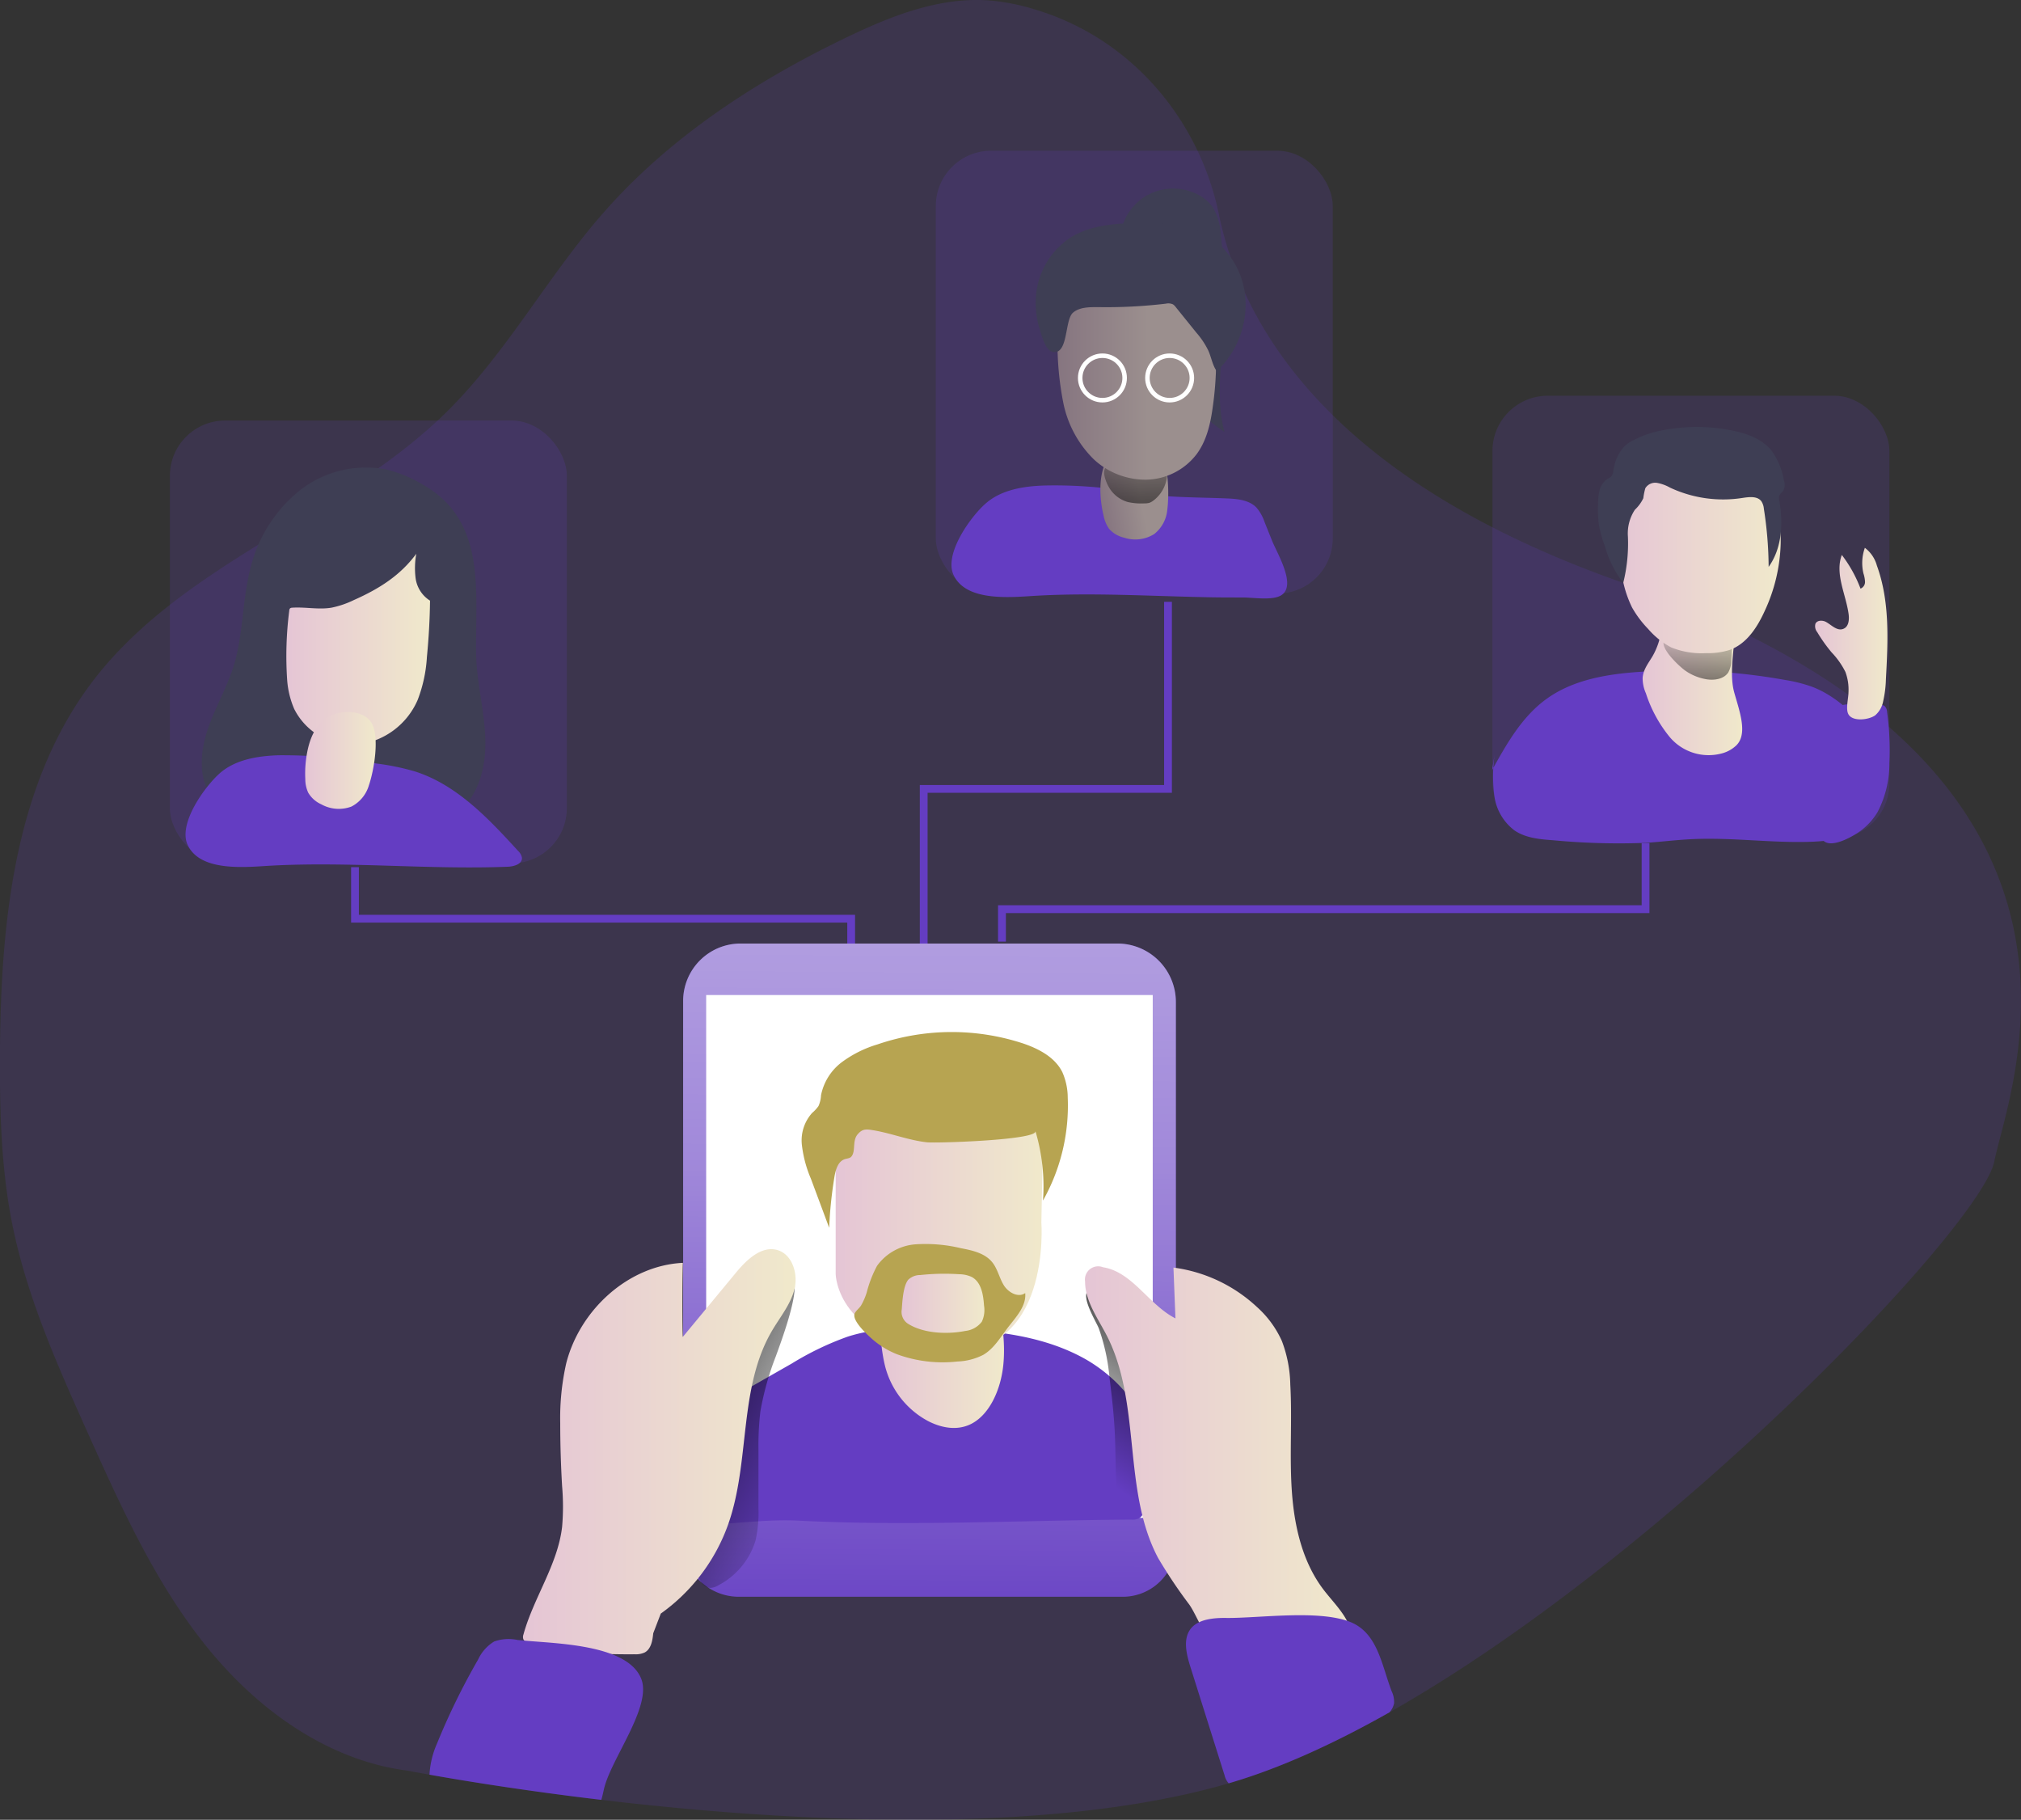 <svg id="Layer_1" data-name="Layer 1" xmlns="http://www.w3.org/2000/svg" xmlns:xlink="http://www.w3.org/1999/xlink" viewBox="0 0 376.4 338.87"><rect x="0" y="0" width="376.4" height="338.87" fill="#333333" stroke="none"/><defs><linearGradient id="linear-gradient" x1="363.66" y1="140.54" x2="382.2" y2="140.54" gradientUnits="userSpaceOnUse"><stop offset="0" stop-color="#e5c5d5"/><stop offset="0.42" stop-color="#ead4d1"/><stop offset="1" stop-color="#f0e9cb"/></linearGradient><linearGradient id="linear-gradient-2" x1="373.97" y1="130.06" x2="374.03" y2="155.23" gradientUnits="userSpaceOnUse"><stop offset="0" stop-opacity="0"/><stop offset="0.99"/></linearGradient><linearGradient id="linear-gradient-3" x1="358.42" y1="116.8" x2="389.33" y2="116.8" xlink:href="#linear-gradient"/><linearGradient id="linear-gradient-4" x1="395.77" y1="132.8" x2="409.31" y2="132.8" xlink:href="#linear-gradient"/><linearGradient id="linear-gradient-5" x1="111.04" y1="135.65" x2="137.83" y2="135.65" xlink:href="#linear-gradient"/><linearGradient id="linear-gradient-6" x1="114.57" y1="156.41" x2="127.69" y2="156.41" xlink:href="#linear-gradient"/><linearGradient id="linear-gradient-7" x1="1101.78" y1="437.2" x2="1114.89" y2="437.2" gradientTransform="translate(-902.51 -110.64) rotate(-11.04)" gradientUnits="userSpaceOnUse"><stop offset="0" stop-color="#867580"/><stop offset="0.57" stop-color="#9b8f8e"/></linearGradient><linearGradient id="linear-gradient-8" x1="269.11" y1="94.3" x2="269.7" y2="124.43" xlink:href="#linear-gradient-2"/><linearGradient id="linear-gradient-9" x1="254.67" y1="84.18" x2="284.26" y2="84.18" gradientTransform="matrix(1, 0, 0, 1, 0, 0)" xlink:href="#linear-gradient-7"/><linearGradient id="linear-gradient-10" x1="172.49" y1="317.19" x2="174.85" y2="2.37" gradientUnits="userSpaceOnUse"><stop offset="0.02" stop-color="#fff" stop-opacity="0"/><stop offset="0.32" stop-color="#fff" stop-opacity="0.39"/><stop offset="0.68" stop-color="#fff" stop-opacity="0.68"/><stop offset="1" stop-color="#fff"/></linearGradient><linearGradient id="linear-gradient-11" x1="262.37" y1="289.67" x2="285.06" y2="257.05" xlink:href="#linear-gradient-2"/><linearGradient id="linear-gradient-12" x1="213.18" y1="290.12" x2="170.32" y2="266.8" xlink:href="#linear-gradient-2"/><linearGradient id="linear-gradient-13" x1="155.13" y1="285.17" x2="205.92" y2="285.17" xlink:href="#linear-gradient"/><linearGradient id="linear-gradient-14" x1="259.81" y1="286.07" x2="309.46" y2="286.07" xlink:href="#linear-gradient"/><linearGradient id="linear-gradient-15" x1="221.6" y1="264.87" x2="244.73" y2="264.87" xlink:href="#linear-gradient"/><linearGradient id="linear-gradient-16" x1="213.38" y1="243.04" x2="252.09" y2="243.04" xlink:href="#linear-gradient"/><linearGradient id="linear-gradient-17" x1="225.68" y1="257.5" x2="241.05" y2="257.5" xlink:href="#linear-gradient"/></defs><title>Team Meeting Online</title><path d="M429.17,231.09c-2.36,11.83-60.36,73-112.65,102.59h0c-10.37,5.86-20.51,10.48-29.95,13.22-34.71,10.05-83.73,7-116.83,3.07-14.66-1.74-26.2-3.65-32-4.69-2.62-.46-4.06-.74-4.06-.74-15-1.92-28.1-11.46-37.55-23.21S80.39,295.65,74.2,281.89C68.49,269.17,62.73,256.32,60,242.65c-2.05-10.3-2.32-20.86-2.27-31.35.13-24.56,2.59-50.71,17.64-70.11,17-21.86,46.19-30.42,65.81-49.93,11.05-11,18.59-25,28.85-36.73,12.37-14.14,28.44-24.62,45.38-32.76,8.3-4,17.24-7.53,26.43-6.89a39.73,39.73,0,0,1,8.52,1.65c17.7,5.22,30.65,20.14,34.4,38.22,4.43,21.41,21.39,49.69,75.28,68.59C457.05,157.37,432,216.91,429.17,231.09Z" transform="translate(-57.74 -14.81)" fill="#643dc2" opacity="0.18" style="isolation:isolate"/><rect x="277.96" y="73.69" width="73.93" height="82.46" rx="10.29" fill="#643dc2" opacity="0.18" style="isolation:isolate"/><rect x="31.64" y="78.31" width="73.93" height="82.46" rx="10.29" fill="#643dc2" opacity="0.18" style="isolation:isolate"/><path d="M335.63,158.22c2.69-4.86,5.52-9.87,10-13.16,5.05-3.72,11.55-4.76,17.8-5.16a110.76,110.76,0,0,1,26.78,1.53,28.24,28.24,0,0,1,4.95,1.24c3.93,1.47,7.14,4.38,10,7.49A13.44,13.44,0,0,1,407.8,154a13.67,13.67,0,0,1,.36,6.82c-.3,2.34-.74,4.78-2.17,6.66-2.33,3.1-6.61,3.89-10.48,4.06-7.6.33-15.2-.85-22.8-.46-2.83.14-5.66.5-8.49.68a129.85,129.85,0,0,1-17.19-.48c-2.5-.18-5.13-.41-7.21-1.82a9.67,9.67,0,0,1-3.77-6.46,28.48,28.48,0,0,1,.05-7.66" transform="translate(-57.74 -14.81)" fill="#643dc2"/><path d="M367.17,132a13.22,13.22,0,0,1-1.65,5c-.76,1.29-1.78,2.51-1.85,4.13a7,7,0,0,0,.61,2.79,25,25,0,0,0,4.41,8.11,9.47,9.47,0,0,0,10,3,6.22,6.22,0,0,0,2.41-1.4c2.21-2.14.61-6.38-.36-9.84-1.26-4.49.73-11.1,0-13.85a6.59,6.59,0,0,0-1.65-3.23,4.2,4.2,0,0,0-3.52-.91c-3.89.49-7.5,3.78-9.2,8.38" transform="translate(-57.74 -14.81)" fill="url(#linear-gradient)"/><path d="M375.62,141.31c1.46.22,3.18-.05,4-1.28a4.86,4.86,0,0,0,.58-2.44l.29-4.85a5.2,5.2,0,0,1-3,.77c-1.71.06-3.43.08-5.14.06-1.13,0-3.46-.56-4.43.21-1.61,1.29,2.62,5.15,3.65,5.88A9.64,9.64,0,0,0,375.62,141.31Z" transform="translate(-57.74 -14.81)" fill="url(#linear-gradient-2)"/><path d="M360,122.93a21.15,21.15,0,0,0,1.7,5,19.4,19.4,0,0,0,3,4,14.71,14.71,0,0,0,4.3,3.44,15.06,15.06,0,0,0,6.5,1.06,13.23,13.23,0,0,0,4.43-.61c3.1-1.13,5.08-4.17,6.45-7.18a31.64,31.64,0,0,0,3-12.59,23.38,23.38,0,0,0-3.24-12.45,13.09,13.09,0,0,0-4.72-4.8,15.48,15.48,0,0,0-7.52-1.54,16.86,16.86,0,0,0-4.8.55,15.45,15.45,0,0,0-6.44,4.17,13.88,13.88,0,0,0-2.68,3.56C357.24,110.91,358.7,117.36,360,122.93Z" transform="translate(-57.74 -14.81)" fill="url(#linear-gradient-3)"/><path d="M360.93,114.74a30.45,30.45,0,0,1-.87,8.61,19.91,19.91,0,0,1-3.42-6.84,22,22,0,0,1-1.14-4.11,22.45,22.45,0,0,1-.13-3.67,10.81,10.81,0,0,1,.27-2.61A3.62,3.62,0,0,1,357.1,104a2.91,2.91,0,0,0,.79-.54,2.2,2.2,0,0,0,.33-1c.32-2.33,1.53-4.7,3.68-5.65a21.75,21.75,0,0,1,3.62-1.46A33.35,33.35,0,0,1,380.46,95c2.64.55,5.35,1.51,7.09,3.57a12.85,12.85,0,0,1,2.43,5.71,2.3,2.3,0,0,1-.17,2,4.77,4.77,0,0,0-.61.66,1.65,1.65,0,0,0-.06,1.14c.72,4.2.49,8.82-2,12.29a72.66,72.66,0,0,0-.89-10.82,3,3,0,0,0-.46-1.39c-.74-1-2.26-.82-3.5-.63a23.31,23.31,0,0,1-13.52-1.92,7.7,7.7,0,0,0-2.41-.88,2.16,2.16,0,0,0-2.19,1,12.62,12.62,0,0,0-.37,1.85,7.08,7.08,0,0,1-1.57,2.15A8,8,0,0,0,360.93,114.74Z" transform="translate(-57.74 -14.81)" fill="#3e3e54"/><path d="M398.67,150.07a4.4,4.4,0,0,1,.82-3.24,4.08,4.08,0,0,1,2.63-.86,38.87,38.87,0,0,1,5.71.05,1.72,1.72,0,0,1,.9.26,1.7,1.7,0,0,1,.48,1.16,53.18,53.18,0,0,1,.42,9.44,19.54,19.54,0,0,1-2.22,9.18,12,12,0,0,1-4.1,4.1c-1.27.78-4,2.2-5.52,1.5-1.78-.81-.67-3.62-.43-5q.66-3.85,1-7.76C398.6,156,398.7,153,398.67,150.07Z" transform="translate(-57.74 -14.81)" fill="#643dc2"/><path d="M401.43,139.92a14.78,14.78,0,0,0-2.55-3.61,28.58,28.58,0,0,1-2.68-3.77,1.77,1.77,0,0,1-.35-1.57c.32-.71,1.37-.69,2-.33,1,.56,2,1.68,3.12,1.3s1.21-1.77,1.05-2.87c-.53-3.68-2.57-7.44-1.25-10.92a24.51,24.51,0,0,1,3.48,6.27,1.33,1.33,0,0,0,.84-1.24,5.72,5.72,0,0,0-.29-1.57,8.42,8.42,0,0,1,.26-4.79,6.18,6.18,0,0,1,2.24,3.31c2.44,6.7,2.07,14.05,1.68,21.17a20.8,20.8,0,0,1-.51,4.09A4.56,4.56,0,0,1,407,148c-1.19.89-4.49,1.3-5.1-.4-.37-1,.1-2.8.11-3.89A9.44,9.44,0,0,0,401.43,139.92Z" transform="translate(-57.74 -14.81)" fill="url(#linear-gradient-4)"/><path d="M136.4,105A25.43,25.43,0,0,0,130,102.3a19.93,19.93,0,0,0-16.55,3.93,26.71,26.71,0,0,0-9.13,14.65c-1.48,5.9-1.27,12.17-3.08,18-1.2,3.83-3.23,7.34-4.59,11.11s-2,8.07-.36,11.73,5.24,6,9.06,7.14,7.85,1.08,11.82,1.05l9.66-.08c6.13,0,13-.37,17.24-4.75,3.48-3.55,4.34-8.95,4-13.91s-1.59-9.85-1.66-14.82C146.29,124.52,148.3,111.68,136.4,105Z" transform="translate(-57.74 -14.81)" fill="#3e3e54"/><path d="M98.63,158.84c2.93-2.6,7.09-3.26,11-3.39A101.14,101.14,0,0,1,127.91,157a44.94,44.94,0,0,1,7.1,1.46c7.8,2.48,13.7,8.76,19.22,14.8a2.34,2.34,0,0,1,.72,1.27c.08,1.18-1.48,1.64-2.66,1.68-14.69.57-29.42-1-44.1-.2-4.46.24-13.17,1.28-15.52-3.91C90.89,168.15,95.89,161.28,98.63,158.84Z" transform="translate(-57.74 -14.81)" fill="#643dc2"/><path d="M123.64,126.55a17.26,17.26,0,0,1-4.17,1.42c-2.4.4-4.86-.16-7.29,0a.71.71,0,0,0-.41.12.65.65,0,0,0-.16.45,66.21,66.21,0,0,0-.38,13,16.63,16.63,0,0,0,1.31,5.3,12.09,12.09,0,0,0,11.91,6.6,13.9,13.9,0,0,0,11.08-8.3,26.42,26.42,0,0,0,1.72-8c.34-3.49.54-7,.58-10.48a5.86,5.86,0,0,1-2.7-4.3,15,15,0,0,1,.14-4.43C132.27,122,128.31,124.48,123.64,126.55Z" transform="translate(-57.74 -14.81)" fill="url(#linear-gradient-5)"/><path d="M126.46,161a6.52,6.52,0,0,1-3.26,4,6.68,6.68,0,0,1-5.63-.42,5.3,5.3,0,0,1-2.43-2.17,6,6,0,0,1-.54-2.52,21,21,0,0,1,.33-4.88c.44-2.41,1.39-4.87,3.35-6.35,2.17-1.64,7-1.94,8.62.72S127.36,158.36,126.46,161Z" transform="translate(-57.74 -14.81)" fill="url(#linear-gradient-6)"/><rect x="174.29" y="28.07" width="73.93" height="82.46" rx="10.29" fill="#643dc2" opacity="0.18" style="isolation:isolate"/><path d="M241.28,108.6c2.93-2.6,7.09-3.26,11-3.38a86.47,86.47,0,0,1,17.15,1.34c5.46.93,11.13.83,16.68,1.06,2,.08,4.23.26,5.63,1.7a8,8,0,0,1,1.51,2.68l1.41,3.51c1,2.48,4.72,8.52,1.56,10.23-1.68.91-5.2.32-7.08.33-2.51,0-5,0-7.54-.07-10.25-.22-20.51-.83-30.76-.26-4.46.25-13.17,1.28-15.52-3.9C233.54,117.91,238.54,111,241.28,108.6Z" transform="translate(-57.74 -14.81)" fill="#643dc2"/><path d="M270.91,51.46a10,10,0,0,1,10-.38,7.41,7.41,0,0,1,2.7,2.33,11.44,11.44,0,0,1,1.52,5.31,110,110,0,0,1,.37,19.12c-.39,5.82-1.23,11.78.3,17.41a28,28,0,0,1-9.28-10.06,68.47,68.47,0,0,1-5.33-12.74c-1.35-4.08-2.37-8.26-4.15-12.16C265.57,57.08,268.22,53.18,270.91,51.46Z" transform="translate(-57.74 -14.81)" fill="#3e3e54"/><path d="M275.14,109.76a6.49,6.49,0,0,1-2.44,4.5,6.64,6.64,0,0,1-5.61.67,5.27,5.27,0,0,1-2.8-1.66,6.26,6.26,0,0,1-1-2.37,21.47,21.47,0,0,1-.61-4.85c0-2.45.44-5,2.07-6.87,1.83-2,6.48-3.25,8.6-1S275.51,107,275.14,109.76Z" transform="translate(-57.74 -14.81)" fill="url(#linear-gradient-7)"/><path d="M264.43,105.8a5.94,5.94,0,0,0,3.38,2.5,11.47,11.47,0,0,0,3,.25,3.67,3.67,0,0,0,1-.11,2.63,2.63,0,0,0,.73-.41,6.4,6.4,0,0,0,2.51-6c0-.22-4.09-.5-4.5-.54a41.46,41.46,0,0,0-4.59-.2c-.88,0-2.17-.09-2.49.95S263.86,104.9,264.43,105.8Z" transform="translate(-57.74 -14.81)" fill="url(#linear-gradient-8)"/><path d="M254.7,77.85a56.91,56.91,0,0,0,1.08,12,20.36,20.36,0,0,0,5.65,10.47,14.11,14.11,0,0,0,9.85,3.81,12.09,12.09,0,0,0,9.32-4.74c1.86-2.5,2.58-5.65,3-8.73a62.66,62.66,0,0,0,.23-16.13,12.56,12.56,0,0,0-1.1-4.37A10.82,10.82,0,0,0,277,65.53a21.06,21.06,0,0,0-11.85-.87c-8.91,1.68-9.73,8.07-10.3,8.41A29.61,29.61,0,0,0,254.7,77.85Z" transform="translate(-57.74 -14.81)" fill="url(#linear-gradient-9)"/><path d="M250.66,70.26A14.41,14.41,0,0,1,257,59.12c3.69-2.36,8.28-2.71,12.65-2.78,4.6-.08,9.45.13,13.36,2.56a15.09,15.09,0,0,1,6.72,12.84,17.08,17.08,0,0,1-5.38,12.19c-.8-1.13-1-2.56-1.56-3.82a15.05,15.05,0,0,0-2.22-3.34L276.72,72a2.24,2.24,0,0,0-.51-.51,2.13,2.13,0,0,0-1.35-.13A93.91,93.91,0,0,1,262.2,72c-1.64,0-3.47,0-4.67,1.08-1.52,1.44-.81,7.7-3.66,7.28-1.4-.2-2.12-3.06-2.47-4.19A16.38,16.38,0,0,1,250.66,70.26Z" transform="translate(-57.74 -14.81)" fill="#3e3e54"/><circle cx="205.32" cy="70.38" r="4.14" fill="none" stroke="#fff" stroke-miterlimit="10" stroke-width="0.84"/><circle cx="217.84" cy="70.38" r="4.14" fill="none" stroke="#fff" stroke-miterlimit="10" stroke-width="0.84"/><polygon points="172.76 177.47 171.31 177.47 171.31 146.18 216.81 146.18 216.81 112.07 218.26 112.07 218.26 147.63 172.76 147.63 172.76 177.47" fill="#643dc2"/><polygon points="187.34 175.34 185.88 175.34 185.88 168.57 305.75 168.57 305.75 156.99 307.2 156.99 307.2 170.03 187.34 170.03 187.34 175.34" fill="#643dc2"/><polygon points="159.25 177.12 157.8 177.12 157.8 171.8 65.39 171.8 65.39 161.48 66.84 161.48 66.84 170.35 159.25 170.35 159.25 177.12" fill="#643dc2"/><path d="M137.93,175.7h70.14A10.89,10.89,0,0,1,219,186.58V287.46a9.88,9.88,0,0,1-9.88,9.88H137.6A10.37,10.37,0,0,1,127.23,287V186.4A10.7,10.7,0,0,1,137.93,175.7Z" fill="#643dc2"/><path d="M137.93,175.7h70.14A10.89,10.89,0,0,1,219,186.58V287.46a9.88,9.88,0,0,1-9.88,9.88H137.6A10.37,10.37,0,0,1,127.23,287V186.4A10.7,10.7,0,0,1,137.93,175.7Z" fill="url(#linear-gradient-10)"/><rect x="131.52" y="185.29" width="83.17" height="97.36" fill="#fff"/><path d="M195.82,274.07l9.4-5.36a55,55,0,0,1,10.41-5c5.49-1.75,11.37-1.73,17.12-1.54,9.08.3,18.45,1.09,26.47,5.36s14.37,12.85,13.39,21.88a29.53,29.53,0,0,1-1.72,6.66,2.73,2.73,0,0,1-.87,1.4,2.66,2.66,0,0,1-1.53.31c-20.66.13-41.32,1.26-62,.2-5.44-.28-10.86.47-16.31.71-.71,0-.76-15.57-.67-16.79C189.88,277.78,192.3,276.08,195.82,274.07Z" transform="translate(-57.74 -14.81)" fill="#643dc2"/><path d="M262.38,262.16a37.2,37.2,0,0,1,2,9.19c.44,3.54.85,7.09,1,10.66.22,4.77,0,9.58.85,14.29s2.82,9.42,6.6,12.34a2,2,0,0,0,1.72.57c.65-.2.94-.95,1.12-1.61,2.25-8.51-.2-17.44-1.38-26.16A112.58,112.58,0,0,0,272.6,270a35.18,35.18,0,0,0-2.75-7.53,17.47,17.47,0,0,0-3.74-5.25c-.93-.84-4.62-3.46-5.79-2.06S261.85,260.84,262.38,262.16Z" transform="translate(-57.74 -14.81)" fill="url(#linear-gradient-11)"/><path d="M199.36,277.63a53.6,53.6,0,0,0-.36,7.06l0,11a23.33,23.33,0,0,1-.55,6,14,14,0,0,1-7,8.37,3,3,0,0,1-1.37.44c-1.19,0-2-1.25-2.4-2.36-2.5-6.21-2.78-13.06-2.64-19.74s.68-13.41-.31-20a4.88,4.88,0,0,1,.09-2.71A4.61,4.61,0,0,1,187,263.8l10.33-5.5c2.07-1.11,6.8-8.43,8.22-5.11,1.07,2.48-2.47,11.82-3.31,14.17A53.23,53.23,0,0,0,199.36,277.63Z" transform="translate(-57.74 -14.81)" fill="url(#linear-gradient-12)"/><path d="M180.81,315.28a34.6,34.6,0,0,0,12.58-16.7c4.09-11.66,1.87-25.28,8.12-35.94,1.5-2.56,3.49-4.92,4.2-7.8s-.44-6.56-3.32-7.29-5.6,1.85-7.54,4.2l-9.93,12c-.12-1-.12-10.59,0-13.78-10.21.5-19.19,8.78-21.72,18.69a46.2,46.2,0,0,0-1.12,11.2c0,3.9.12,7.81.35,11.71a44.39,44.39,0,0,1,0,7.56c-.83,7.09-5.32,13.2-7.21,20.08a1.3,1.3,0,0,0,0,.87,1.33,1.33,0,0,0,.62.55c2.93,1.56,6.35,1.86,9.67,2s6.9.26,10.36.23a4.06,4.06,0,0,0,1.93-.33c1.2-.64,1.47-2.22,1.6-3.58" transform="translate(-57.74 -14.81)" fill="url(#linear-gradient-13)"/><path d="M273.43,304.93c-6.69-12.63-3.05-28.79-9.6-41.49-1.67-3.23-4-6.38-4-10a2.46,2.46,0,0,1,3.34-2.65c5.51.88,8.51,7,13.49,9.52l-.37-9.46a28.16,28.16,0,0,1,15.57,7.36,18.87,18.87,0,0,1,4.62,6.31,24.06,24.06,0,0,1,1.57,8.12c.37,6.61-.17,13.26.29,19.86s2,13.38,6.11,18.6c2.21,2.83,5.27,5.63,5,9.2a1.2,1.2,0,0,1-.25.76,1.35,1.35,0,0,1-1,.29q-5.9.06-11.79-.09c-3.26-.09-9.39.8-12.34-.56-2.11-1-3.37-5-4.82-7.08A90.79,90.79,0,0,1,273.43,304.93Z" transform="translate(-57.74 -14.81)" fill="url(#linear-gradient-14)"/><path d="M222.53,269a16.08,16.08,0,0,0,8.05,10.43c2.44,1.26,5.24,1.79,7.73.68,3.61-1.61,5.81-6.38,6.29-11.12s-.44-9.5-1.36-14.13a7.25,7.25,0,0,0-1.45-3.7,4.35,4.35,0,0,0-2.12-1.06c-4.24-1.12-12.95-2.23-16.35,2.18C220.73,255.61,221.58,265.08,222.53,269Z" transform="translate(-57.74 -14.81)" fill="url(#linear-gradient-15)"/><path d="M213.38,223.77v28.3s.19,12.57,20.23,14.15,18.08-23.78,18.08-23.78l.4-21S218.29,216.5,213.38,223.77Z" transform="translate(-57.74 -14.81)" fill="url(#linear-gradient-16)"/><path d="M216.33,230.15c-.28.37-.83.37-1.27.52-1.23.41-1.67,1.9-1.89,3.18a77,77,0,0,0-1,9.59l-3.41-9.15a22.45,22.45,0,0,1-1.67-6.24,7.63,7.63,0,0,1,1.91-6,6.8,6.8,0,0,0,1.18-1.28,5.53,5.53,0,0,0,.47-2,10.18,10.18,0,0,1,3.88-6.17,21.47,21.47,0,0,1,6.65-3.31,42.64,42.64,0,0,1,27.18-.15c2.91,1,5.88,2.57,7.24,5.33a11.83,11.83,0,0,1,1,4.72,36,36,0,0,1-4.61,19.18,36.06,36.06,0,0,0-1.41-12.94c.51,1.69-18.57,2.29-20.24,2.09-3.42-.39-6.56-1.67-9.9-2.23-1.24-.21-2-.34-2.87.64C216.4,227.12,217.17,229.08,216.33,230.15Z" transform="translate(-57.74 -14.81)" fill="#b7a451"/><path d="M221.09,250.52a9.7,9.7,0,0,1,7.18-4,28.18,28.18,0,0,1,8.42.72c2.15.41,4.48.92,5.85,2.62,1,1.24,1.31,2.9,2.14,4.26s2.69,2.41,4,1.48c.22,2.39-1.64,4.38-3.11,6.27s-2.67,4.05-4.72,5.24a11.4,11.4,0,0,1-4.78,1.23A24.76,24.76,0,0,1,224.82,267a15.89,15.89,0,0,1-4.62-2.82c-.92-.81-3.43-3.11-3.35-4.48,0-.59.89-1.21,1.24-1.76a11.87,11.87,0,0,0,1.08-2.48A21.79,21.79,0,0,1,221.09,250.52Z" transform="translate(-57.74 -14.81)" fill="#b7a451"/><path d="M226.89,253.12a3.2,3.2,0,0,1,2.25-.88,41.82,41.82,0,0,1,7.25-.15,5.63,5.63,0,0,1,2.37.53c1.77,1,2.11,3.31,2.25,5.31a5.08,5.08,0,0,1-.41,3,4.45,4.45,0,0,1-3.08,1.72c-3.25.65-7.61.51-10.54-1.26a2.63,2.63,0,0,1-1.29-2.76C225.8,257.16,225.94,254.3,226.89,253.12Z" transform="translate(-57.74 -14.81)" fill="url(#linear-gradient-17)"/><path d="M170.2,348.07c-.14.62-.28,1.27-.47,1.9-14.66-1.74-26.2-3.65-32-4.69a16.56,16.56,0,0,1,1.41-5.82,127.34,127.34,0,0,1,7.64-15.61,7.71,7.71,0,0,1,3-3.37,8,8,0,0,1,4.31-.29c5.79.69,20.36.47,23.06,7.2C179.27,332.56,171.4,342.49,170.2,348.07Z" transform="translate(-57.74 -14.81)" fill="#643dc2"/><path d="M317.38,332a3.62,3.62,0,0,1-.86,1.67h0c-10.37,5.86-20.51,10.48-29.95,13.22a3.54,3.54,0,0,1-.77-1.52q-3.19-10.11-6.38-20.24c-.71-2.28-1.37-5,0-6.91s4.4-2.18,6.91-2.12c6.31,0,16.68-1.5,22.59.63,5.36,1.94,6.07,7.89,8,13A4.54,4.54,0,0,1,317.38,332Z" transform="translate(-57.74 -14.81)" fill="#643dc2"/></svg>